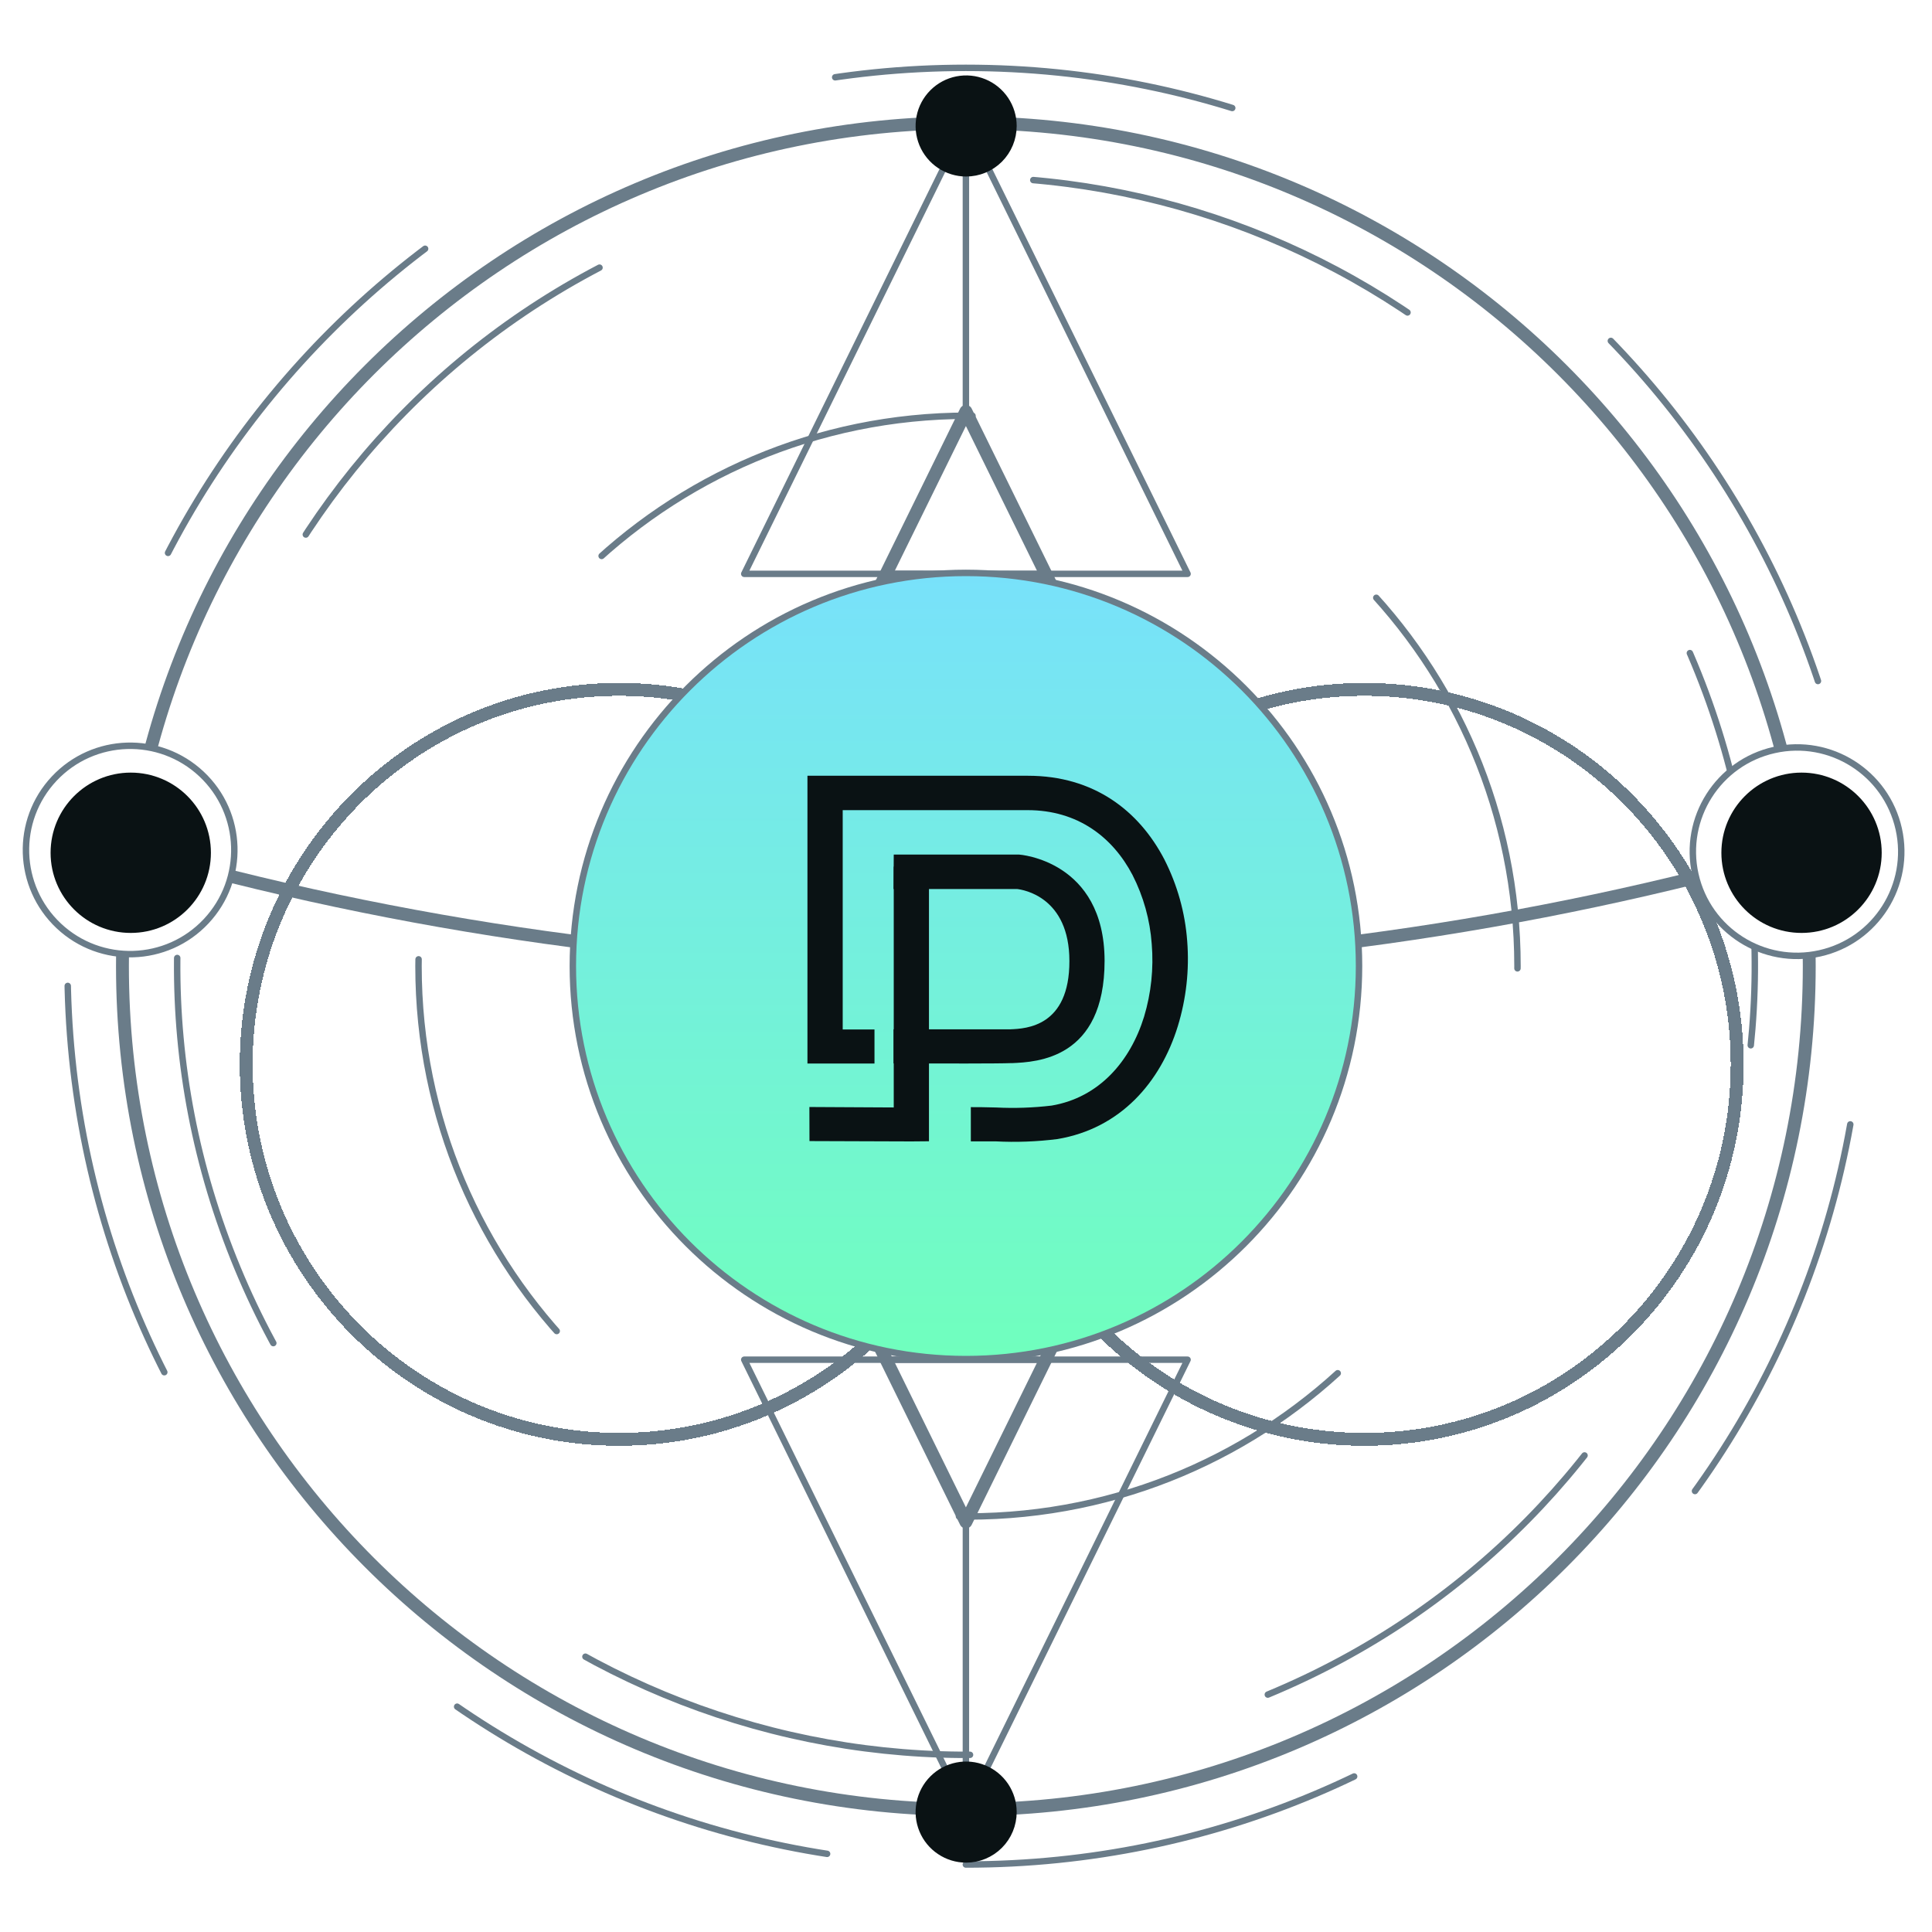 <svg width="60" height="60" viewBox="0 0 60 60" fill="none" xmlns="http://www.w3.org/2000/svg">
<g clip-path="url(#clip0_3034_9768)">
<g filter="url(#filter0_d_3034_9768)">
<path d="M42.372 40.7C48.766 40.7 53.949 35.486 53.949 29.054C53.949 22.623 48.766 17.409 42.372 17.409C35.978 17.409 30.795 22.623 30.795 29.054C30.795 35.486 35.978 40.7 42.372 40.7Z" stroke="#6A7C89" stroke-width="0.4" stroke-linecap="round" stroke-linejoin="round" shape-rendering="crispEdges"/>
</g>
<g filter="url(#filter1_d_3034_9768)">
<path d="M19.224 40.7C25.618 40.7 30.801 35.486 30.801 29.054C30.801 22.623 25.618 17.409 19.224 17.409C12.83 17.409 7.646 22.623 7.646 29.054C7.646 35.486 12.83 40.7 19.224 40.7Z" stroke="#6A7C89" stroke-width="0.4" stroke-linecap="round" stroke-linejoin="round" shape-rendering="crispEdges"/>
</g>
<path d="M29.995 57.904C45.404 57.904 57.894 45.414 57.894 30.006C57.894 14.598 45.404 2.107 29.995 2.107C14.587 2.107 2.097 14.598 2.097 30.006C2.097 45.414 14.587 57.904 29.995 57.904Z" stroke="#6A7C89" stroke-width="0.2" stroke-linecap="round" stroke-linejoin="round" stroke-dasharray="12.47 13.95 12.47 13.95 12.47 13.95"/>
<path d="M29.995 56.198C44.461 56.198 56.188 44.471 56.188 30.006C56.188 15.54 44.461 3.813 29.995 3.813C15.53 3.813 3.803 15.54 3.803 30.006C3.803 44.471 15.53 56.198 29.995 56.198Z" stroke="#6A7C89" stroke-width="0.4" stroke-linecap="round" stroke-linejoin="round"/>
<path d="M39.373 52.627C51.869 47.451 57.804 33.124 52.627 20.628C47.451 8.131 33.124 2.196 20.627 7.373C8.131 12.549 2.196 26.876 7.373 39.373C12.549 51.869 26.876 57.804 39.373 52.627Z" stroke="#6A7C89" stroke-width="0.2" stroke-linecap="round" stroke-linejoin="round" stroke-dasharray="12.46 13.93 12.46 13.93 12.46 13.93"/>
<path d="M4.05 26.379C21.003 31.234 38.979 31.234 55.932 26.379" stroke="#6A7C89" stroke-width="0.4" stroke-linecap="round" stroke-linejoin="round"/>
<path d="M6.4 28.612C7.624 27.309 7.56 25.261 6.258 24.038C4.955 22.814 2.907 22.878 1.683 24.181C0.46 25.483 0.524 27.531 1.826 28.755C3.129 29.978 5.177 29.914 6.4 28.612Z" fill="white"/>
<path d="M6.4 28.612C7.624 27.309 7.56 25.261 6.258 24.038C4.955 22.814 2.907 22.878 1.683 24.181C0.46 25.483 0.524 27.531 1.826 28.755C3.129 29.978 5.177 29.914 6.4 28.612Z" stroke="#6A7C89" stroke-width="0.2" stroke-linecap="round" stroke-linejoin="round"/>
<path d="M56.515 29.607C58.259 29.217 59.357 27.487 58.967 25.743C58.576 23.998 56.846 22.901 55.102 23.291C53.358 23.681 52.261 25.411 52.651 27.155C53.041 28.9 54.771 29.997 56.515 29.607Z" fill="white"/>
<path d="M56.515 29.607C58.259 29.217 59.357 27.487 58.967 25.743C58.576 23.998 56.846 22.901 55.102 23.291C53.358 23.681 52.261 25.411 52.651 27.155C53.041 28.9 54.771 29.997 56.515 29.607Z" stroke="#6A7C89" stroke-width="0.2" stroke-linecap="round" stroke-linejoin="round"/>
<path d="M29.997 3.808L23.113 17.821H36.881L29.997 3.808Z" stroke="#6A7C89" stroke-width="0.2" stroke-linecap="round" stroke-linejoin="round"/>
<path d="M29.997 12.777L23.113 26.791H36.881L29.997 12.777Z" stroke="#6A7C89" stroke-width="0.4" stroke-linecap="round" stroke-linejoin="round"/>
<path d="M29.997 47.266L36.881 33.257H23.113L29.997 47.266Z" stroke="#6A7C89" stroke-width="0.4" stroke-linecap="round" stroke-linejoin="round"/>
<path d="M29.997 56.236L36.881 42.227H23.113L29.997 56.236Z" stroke="#6A7C89" stroke-width="0.2" stroke-linecap="round" stroke-linejoin="round"/>
<path d="M27.521 42.227H32.48L29.998 47.266L27.521 42.227Z" stroke="#6A7C89" stroke-width="0.2" stroke-linecap="round" stroke-linejoin="round"/>
<path d="M29.998 12.777L27.521 17.821L32.48 17.827L31.239 15.302L29.998 12.777Z" stroke="#6A7C89" stroke-width="0.2" stroke-linecap="round" stroke-linejoin="round"/>
<path d="M29.997 3.808V12.777" stroke="#6A7C89" stroke-width="0.2" stroke-linecap="round" stroke-linejoin="round"/>
<path d="M29.997 47.014V55.979" stroke="#6A7C89" stroke-width="0.2" stroke-linecap="round" stroke-linejoin="round"/>
<path d="M30.062 47.095C39.487 47.095 47.127 39.443 47.127 30.003C47.127 20.563 39.487 12.911 30.062 12.911C20.637 12.911 12.997 20.563 12.997 30.003C12.997 39.443 20.637 47.095 30.062 47.095Z" stroke="#6A7C89" stroke-width="0.2" stroke-linecap="round" stroke-linejoin="round" stroke-dasharray="12.6 14.16 12.6 14.16 12.6 14.16"/>
<path d="M4.061 28.773C5.325 28.773 6.35 27.748 6.35 26.484C6.35 25.219 5.325 24.194 4.061 24.194C2.796 24.194 1.771 25.219 1.771 26.484C1.771 27.748 2.796 28.773 4.061 28.773Z" fill="#0A1214" stroke="#0A1214" stroke-width="0.4" stroke-linecap="round" stroke-linejoin="round"/>
<path d="M55.948 28.773C57.213 28.773 58.238 27.748 58.238 26.484C58.238 25.219 57.213 24.194 55.948 24.194C54.684 24.194 53.659 25.219 53.659 26.484C53.659 27.748 54.684 28.773 55.948 28.773Z" fill="#0A1214" stroke="#0A1214" stroke-width="0.4" stroke-linecap="round" stroke-linejoin="round"/>
<path d="M31.074 56.276C31.074 56.064 31.011 55.858 30.894 55.682C30.776 55.506 30.609 55.369 30.414 55.288C30.218 55.207 30.003 55.185 29.796 55.227C29.588 55.268 29.398 55.37 29.248 55.52C29.098 55.669 28.996 55.86 28.955 56.067C28.914 56.275 28.935 56.49 29.016 56.685C29.097 56.881 29.234 57.048 29.41 57.165C29.586 57.283 29.793 57.346 30.004 57.346C30.288 57.346 30.56 57.233 30.761 57.032C30.961 56.832 31.074 56.56 31.074 56.276Z" fill="#0A1214" stroke="#0A1214" stroke-linecap="round" stroke-linejoin="round"/>
<path d="M31.074 3.912C31.074 3.701 31.011 3.494 30.894 3.318C30.776 3.142 30.609 3.005 30.414 2.924C30.218 2.843 30.003 2.822 29.796 2.863C29.588 2.904 29.398 3.006 29.248 3.156C29.098 3.306 28.996 3.496 28.955 3.704C28.914 3.911 28.935 4.126 29.016 4.322C29.097 4.517 29.234 4.684 29.41 4.802C29.586 4.919 29.793 4.982 30.004 4.982C30.288 4.982 30.56 4.869 30.761 4.669C30.961 4.468 31.074 4.196 31.074 3.912Z" fill="#0A1214" stroke="#0A1214" stroke-linecap="round" stroke-linejoin="round"/>
<path d="M42.206 30C42.206 36.742 36.74 42.208 29.998 42.208C23.256 42.208 17.79 36.742 17.79 30C17.79 23.258 23.256 17.792 29.998 17.792C36.74 17.792 42.206 23.258 42.206 30Z" fill="url(#paint0_linear_3034_9768)" stroke="#6A7C89" stroke-width="0.2"/>
<path fill-rule="evenodd" clip-rule="evenodd" d="M27.158 33.028H25.621H25.076V24.092H31.928C33.965 24.092 35.368 25.171 36.159 26.688C36.564 27.483 36.806 28.347 36.87 29.232C36.939 30.121 36.84 31.015 36.578 31.87C36.041 33.612 34.798 35.045 32.844 35.374C32.205 35.455 31.56 35.479 30.917 35.446C30.732 35.446 30.533 35.446 30.15 35.446V34.383C30.304 34.383 30.624 34.383 30.933 34.394C31.509 34.423 32.087 34.403 32.659 34.335C34.141 34.083 35.105 32.953 35.531 31.572C35.751 30.84 35.831 30.076 35.768 29.316C35.715 28.572 35.513 27.844 35.172 27.175C34.559 26.003 33.472 25.16 31.917 25.16H26.171V31.971H27.158V33.028Z" fill="#0A1214"/>
<path fill-rule="evenodd" clip-rule="evenodd" d="M25.136 34.379L27.756 34.393V26.913H28.85V35.443L28.304 35.448L25.139 35.437L25.136 34.379Z" fill="#0A1214"/>
<path fill-rule="evenodd" clip-rule="evenodd" d="M27.756 26.539H31.645C31.654 26.539 34.297 26.719 34.304 29.836C34.304 32.892 32.191 32.982 31.437 33.016H31.382C31.056 33.032 29.234 33.03 27.75 33.025V31.966C29.215 31.966 31.006 31.966 31.326 31.966H31.384C31.865 31.945 33.215 31.884 33.211 29.845C33.211 27.855 31.776 27.63 31.584 27.609H27.75L27.756 26.539Z" fill="#0A1214"/>
</g>
<defs>
<filter id="filter0_d_3034_9768" x="26.595" y="17.209" width="31.555" height="31.691" filterUnits="userSpaceOnUse" color-interpolation-filters="sRGB">
<feFlood flood-opacity="0" result="BackgroundImageFix"/>
<feColorMatrix in="SourceAlpha" type="matrix" values="0 0 0 0 0 0 0 0 0 0 0 0 0 0 0 0 0 0 127 0" result="hardAlpha"/>
<feOffset dy="4"/>
<feGaussianBlur stdDeviation="2"/>
<feComposite in2="hardAlpha" operator="out"/>
<feColorMatrix type="matrix" values="0 0 0 0 0 0 0 0 0 0 0 0 0 0 0 0 0 0 0.25 0"/>
<feBlend mode="normal" in2="BackgroundImageFix" result="effect1_dropShadow_3034_9768"/>
<feBlend mode="normal" in="SourceGraphic" in2="effect1_dropShadow_3034_9768" result="shape"/>
</filter>
<filter id="filter1_d_3034_9768" x="3.446" y="17.209" width="31.555" height="31.691" filterUnits="userSpaceOnUse" color-interpolation-filters="sRGB">
<feFlood flood-opacity="0" result="BackgroundImageFix"/>
<feColorMatrix in="SourceAlpha" type="matrix" values="0 0 0 0 0 0 0 0 0 0 0 0 0 0 0 0 0 0 127 0" result="hardAlpha"/>
<feOffset dy="4"/>
<feGaussianBlur stdDeviation="2"/>
<feComposite in2="hardAlpha" operator="out"/>
<feColorMatrix type="matrix" values="0 0 0 0 0 0 0 0 0 0 0 0 0 0 0 0 0 0 0.25 0"/>
<feBlend mode="normal" in2="BackgroundImageFix" result="effect1_dropShadow_3034_9768"/>
<feBlend mode="normal" in="SourceGraphic" in2="effect1_dropShadow_3034_9768" result="shape"/>
</filter>
<linearGradient id="paint0_linear_3034_9768" x1="29.998" y1="17.692" x2="29.998" y2="42.308" gradientUnits="userSpaceOnUse">
<stop stop-color="#78E1FB"/>
<stop offset="1" stop-color="#70FFBD"/>
</linearGradient>
<clipPath id="clip0_3034_9768">
<rect width="60" height="60" fill="white"/>
</clipPath>
</defs>
</svg>
